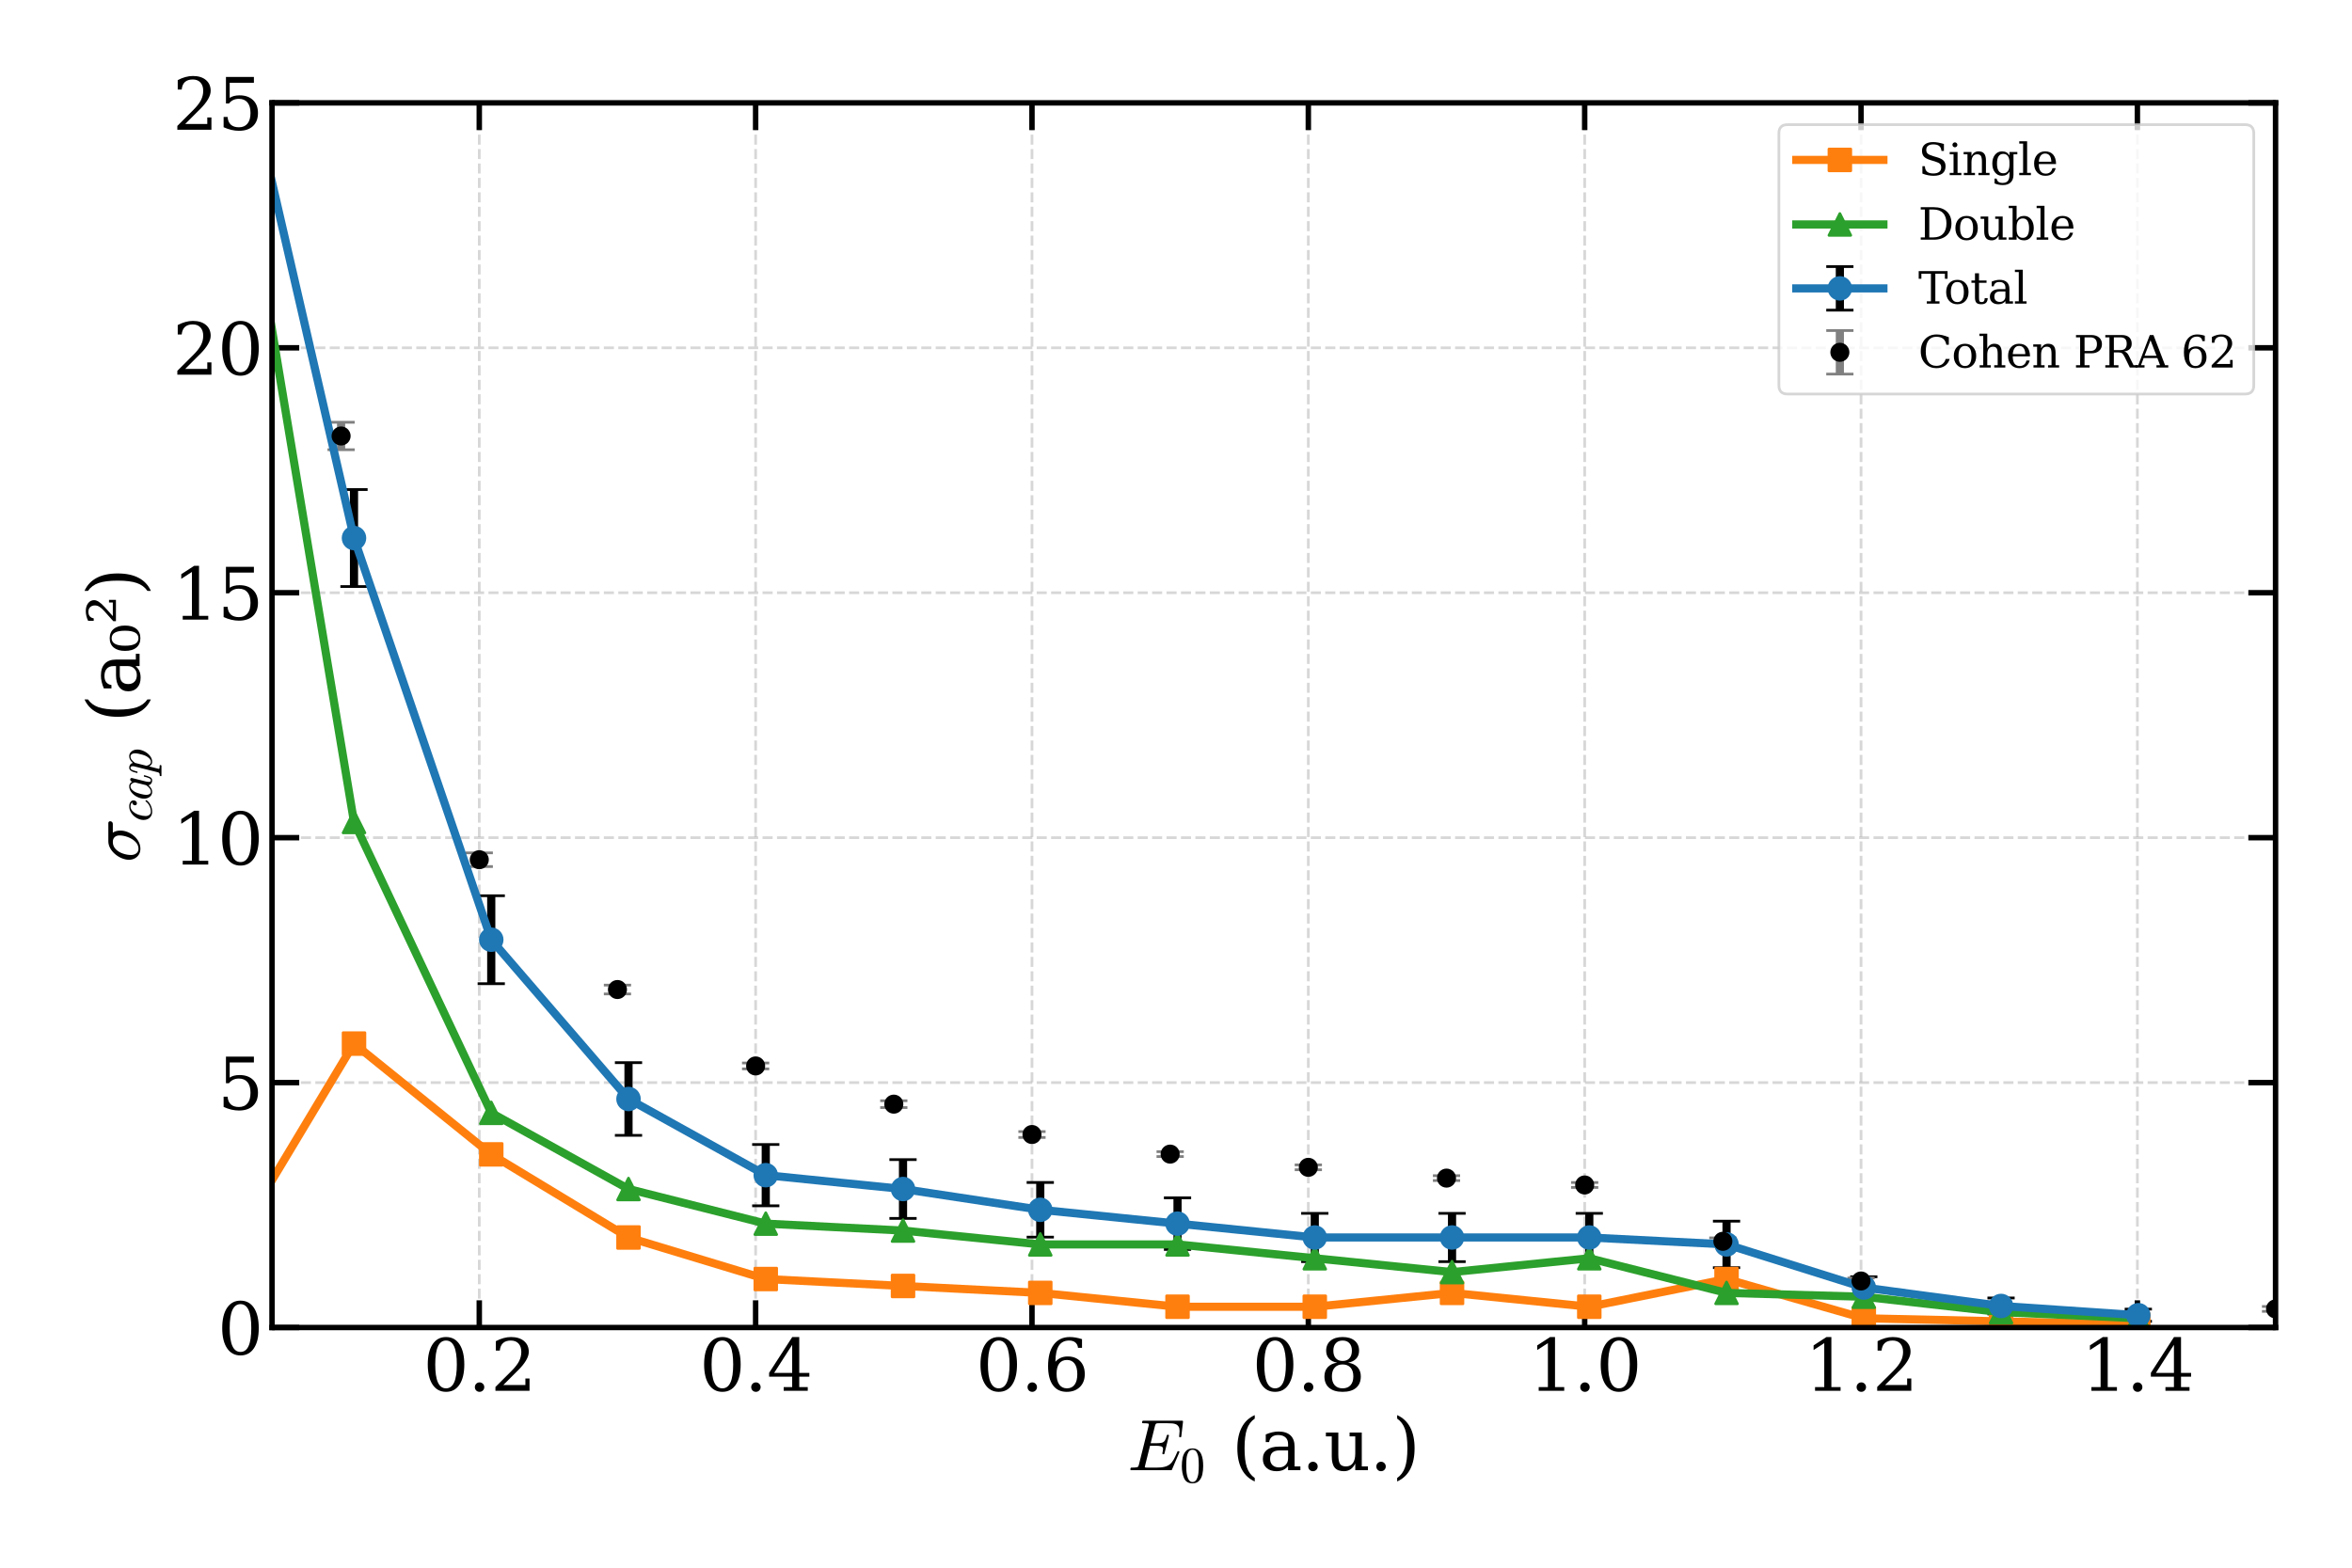 <?xml version="1.0" encoding="utf-8" standalone="no"?>
<!DOCTYPE svg PUBLIC "-//W3C//DTD SVG 1.1//EN"
  "http://www.w3.org/Graphics/SVG/1.1/DTD/svg11.dtd">
<svg xmlns:xlink="http://www.w3.org/1999/xlink" width="864pt" height="576pt" viewBox="0 0 864 576" xmlns="http://www.w3.org/2000/svg" version="1.1">
 <defs>
  <style type="text/css">*{stroke-linejoin: round; stroke-linecap: butt}</style>
 </defs>
 <g id="figure_1">
  <g id="patch_1">
   <path d="M 0 576 
L 864 576 
L 864 0 
L 0 0 
z
" style="fill: #ffffff"/>
  </g>
  <g id="axes_1">
   <g id="patch_2">
    <path d="M 99.924 487.758 
L 835.92 487.758 
L 835.92 37.8 
L 99.924 37.8 
z
" style="fill: #ffffff"/>
   </g>
   <g id="matplotlib.axis_1">
    <g id="xtick_1">
     <g id="line2d_1">
      <path d="M 176.061 487.758 
L 176.061 37.8 
" clip-path="url(#pc4a9a55b75)" style="fill: none; stroke-dasharray: 3.7,1.6; stroke-dashoffset: 0; stroke: #b0b0b0; stroke-opacity: 0.5"/>
     </g>
     <g id="line2d_2">
      <defs>
       <path id="mb153aaad91" d="M 0 0 
L 0 -10 
" style="stroke: #000000; stroke-width: 2"/>
      </defs>
      <g>
       <use xlink:href="#mb153aaad91" x="176.061" y="487.758" style="stroke: #000000; stroke-width: 2"/>
      </g>
     </g>
     <g id="line2d_3">
      <defs>
       <path id="m00b015ec30" d="M 0 0 
L 0 10 
" style="stroke: #000000; stroke-width: 2"/>
      </defs>
      <g>
       <use xlink:href="#m00b015ec30" x="176.061" y="37.8" style="stroke: #000000; stroke-width: 2"/>
      </g>
     </g>
     <g id="text_1">
      <!-- 0.2 -->
      <g transform="translate(155.387 511.014) scale(0.26 -0.26)">
       <defs>
        <path id="DejaVuSerif-30" d="M 2034 219 
Q 2513 219 2750 744 
Q 2988 1269 2988 2328 
Q 2988 3391 2750 3916 
Q 2513 4441 2034 4441 
Q 1556 4441 1318 3916 
Q 1081 3391 1081 2328 
Q 1081 1269 1318 744 
Q 1556 219 2034 219 
z
M 2034 -91 
Q 1275 -91 848 546 
Q 422 1184 422 2328 
Q 422 3475 848 4112 
Q 1275 4750 2034 4750 
Q 2797 4750 3222 4112 
Q 3647 3475 3647 2328 
Q 3647 1184 3222 546 
Q 2797 -91 2034 -91 
z
" transform="scale(0.016)"/>
        <path id="DejaVuSerif-2e" d="M 603 325 
Q 603 500 722 622 
Q 841 744 1019 744 
Q 1191 744 1312 622 
Q 1434 500 1434 325 
Q 1434 153 1312 31 
Q 1191 -91 1019 -91 
Q 841 -91 722 29 
Q 603 150 603 325 
z
" transform="scale(0.016)"/>
        <path id="DejaVuSerif-32" d="M 819 3553 
L 469 3553 
L 469 4384 
Q 803 4563 1142 4656 
Q 1481 4750 1806 4750 
Q 2534 4750 2956 4397 
Q 3378 4044 3378 3438 
Q 3378 2753 2422 1800 
Q 2347 1728 2309 1691 
L 1131 513 
L 3078 513 
L 3078 1088 
L 3444 1088 
L 3444 0 
L 434 0 
L 434 341 
L 1850 1753 
Q 2319 2222 2519 2614 
Q 2719 3006 2719 3438 
Q 2719 3909 2473 4175 
Q 2228 4441 1797 4441 
Q 1350 4441 1106 4219 
Q 863 3997 819 3553 
z
" transform="scale(0.016)"/>
       </defs>
       <use xlink:href="#DejaVuSerif-30"/>
       <use xlink:href="#DejaVuSerif-2e" x="63.623"/>
       <use xlink:href="#DejaVuSerif-32" x="95.41"/>
      </g>
     </g>
    </g>
    <g id="xtick_2">
     <g id="line2d_4">
      <path d="M 277.578 487.758 
L 277.578 37.8 
" clip-path="url(#pc4a9a55b75)" style="fill: none; stroke-dasharray: 3.7,1.6; stroke-dashoffset: 0; stroke: #b0b0b0; stroke-opacity: 0.5"/>
     </g>
     <g id="line2d_5">
      <g>
       <use xlink:href="#mb153aaad91" x="277.578" y="487.758" style="stroke: #000000; stroke-width: 2"/>
      </g>
     </g>
     <g id="line2d_6">
      <g>
       <use xlink:href="#m00b015ec30" x="277.578" y="37.8" style="stroke: #000000; stroke-width: 2"/>
      </g>
     </g>
     <g id="text_2">
      <!-- 0.4 -->
      <g transform="translate(256.904 511.014) scale(0.26 -0.26)">
       <defs>
        <path id="DejaVuSerif-34" d="M 2234 1581 
L 2234 4063 
L 641 1581 
L 2234 1581 
z
M 3609 0 
L 1484 0 
L 1484 331 
L 2234 331 
L 2234 1247 
L 197 1247 
L 197 1588 
L 2241 4750 
L 2859 4750 
L 2859 1581 
L 3750 1581 
L 3750 1247 
L 2859 1247 
L 2859 331 
L 3609 331 
L 3609 0 
z
" transform="scale(0.016)"/>
       </defs>
       <use xlink:href="#DejaVuSerif-30"/>
       <use xlink:href="#DejaVuSerif-2e" x="63.623"/>
       <use xlink:href="#DejaVuSerif-34" x="95.41"/>
      </g>
     </g>
    </g>
    <g id="xtick_3">
     <g id="line2d_7">
      <path d="M 379.095 487.758 
L 379.095 37.8 
" clip-path="url(#pc4a9a55b75)" style="fill: none; stroke-dasharray: 3.7,1.6; stroke-dashoffset: 0; stroke: #b0b0b0; stroke-opacity: 0.5"/>
     </g>
     <g id="line2d_8">
      <g>
       <use xlink:href="#mb153aaad91" x="379.095" y="487.758" style="stroke: #000000; stroke-width: 2"/>
      </g>
     </g>
     <g id="line2d_9">
      <g>
       <use xlink:href="#m00b015ec30" x="379.095" y="37.8" style="stroke: #000000; stroke-width: 2"/>
      </g>
     </g>
     <g id="text_3">
      <!-- 0.6 -->
      <g transform="translate(358.421 511.014) scale(0.26 -0.26)">
       <defs>
        <path id="DejaVuSerif-36" d="M 2094 219 
Q 2534 219 2771 542 
Q 3009 866 3009 1472 
Q 3009 2078 2771 2401 
Q 2534 2725 2094 2725 
Q 1647 2725 1412 2412 
Q 1178 2100 1178 1509 
Q 1178 888 1415 553 
Q 1653 219 2094 219 
z
M 1075 2569 
Q 1288 2803 1556 2918 
Q 1825 3034 2163 3034 
Q 2859 3034 3264 2615 
Q 3669 2197 3669 1472 
Q 3669 763 3233 336 
Q 2797 -91 2069 -91 
Q 1278 -91 853 498 
Q 428 1088 428 2181 
Q 428 3406 931 4078 
Q 1434 4750 2350 4750 
Q 2597 4750 2869 4703 
Q 3141 4656 3425 4563 
L 3425 3794 
L 3072 3794 
Q 3034 4109 2831 4275 
Q 2628 4441 2284 4441 
Q 1678 4441 1381 3981 
Q 1084 3522 1075 2569 
z
" transform="scale(0.016)"/>
       </defs>
       <use xlink:href="#DejaVuSerif-30"/>
       <use xlink:href="#DejaVuSerif-2e" x="63.623"/>
       <use xlink:href="#DejaVuSerif-36" x="95.41"/>
      </g>
     </g>
    </g>
    <g id="xtick_4">
     <g id="line2d_10">
      <path d="M 480.611 487.758 
L 480.611 37.8 
" clip-path="url(#pc4a9a55b75)" style="fill: none; stroke-dasharray: 3.7,1.6; stroke-dashoffset: 0; stroke: #b0b0b0; stroke-opacity: 0.5"/>
     </g>
     <g id="line2d_11">
      <g>
       <use xlink:href="#mb153aaad91" x="480.611" y="487.758" style="stroke: #000000; stroke-width: 2"/>
      </g>
     </g>
     <g id="line2d_12">
      <g>
       <use xlink:href="#m00b015ec30" x="480.611" y="37.8" style="stroke: #000000; stroke-width: 2"/>
      </g>
     </g>
     <g id="text_4">
      <!-- 0.8 -->
      <g transform="translate(459.937 511.014) scale(0.26 -0.26)">
       <defs>
        <path id="DejaVuSerif-38" d="M 2981 1275 
Q 2981 1775 2732 2051 
Q 2484 2328 2034 2328 
Q 1584 2328 1336 2051 
Q 1088 1775 1088 1275 
Q 1088 772 1336 495 
Q 1584 219 2034 219 
Q 2484 219 2732 495 
Q 2981 772 2981 1275 
z
M 2853 3541 
Q 2853 3966 2637 4203 
Q 2422 4441 2034 4441 
Q 1650 4441 1433 4203 
Q 1216 3966 1216 3541 
Q 1216 3113 1433 2875 
Q 1650 2638 2034 2638 
Q 2422 2638 2637 2875 
Q 2853 3113 2853 3541 
z
M 2516 2484 
Q 3047 2413 3344 2092 
Q 3641 1772 3641 1275 
Q 3641 619 3225 264 
Q 2809 -91 2034 -91 
Q 1263 -91 845 264 
Q 428 619 428 1275 
Q 428 1772 725 2092 
Q 1022 2413 1556 2484 
Q 1084 2569 832 2842 
Q 581 3116 581 3541 
Q 581 4103 968 4426 
Q 1356 4750 2034 4750 
Q 2713 4750 3100 4426 
Q 3488 4103 3488 3541 
Q 3488 3116 3236 2842 
Q 2984 2569 2516 2484 
z
" transform="scale(0.016)"/>
       </defs>
       <use xlink:href="#DejaVuSerif-30"/>
       <use xlink:href="#DejaVuSerif-2e" x="63.623"/>
       <use xlink:href="#DejaVuSerif-38" x="95.41"/>
      </g>
     </g>
    </g>
    <g id="xtick_5">
     <g id="line2d_13">
      <path d="M 582.128 487.758 
L 582.128 37.8 
" clip-path="url(#pc4a9a55b75)" style="fill: none; stroke-dasharray: 3.7,1.6; stroke-dashoffset: 0; stroke: #b0b0b0; stroke-opacity: 0.5"/>
     </g>
     <g id="line2d_14">
      <g>
       <use xlink:href="#mb153aaad91" x="582.128" y="487.758" style="stroke: #000000; stroke-width: 2"/>
      </g>
     </g>
     <g id="line2d_15">
      <g>
       <use xlink:href="#m00b015ec30" x="582.128" y="37.8" style="stroke: #000000; stroke-width: 2"/>
      </g>
     </g>
     <g id="text_5">
      <!-- 1.0 -->
      <g transform="translate(561.454 511.014) scale(0.26 -0.26)">
       <defs>
        <path id="DejaVuSerif-31" d="M 909 0 
L 909 331 
L 1722 331 
L 1722 4213 
L 781 3603 
L 781 4013 
L 1919 4750 
L 2350 4750 
L 2350 331 
L 3163 331 
L 3163 0 
L 909 0 
z
" transform="scale(0.016)"/>
       </defs>
       <use xlink:href="#DejaVuSerif-31"/>
       <use xlink:href="#DejaVuSerif-2e" x="63.623"/>
       <use xlink:href="#DejaVuSerif-30" x="95.41"/>
      </g>
     </g>
    </g>
    <g id="xtick_6">
     <g id="line2d_16">
      <path d="M 683.645 487.758 
L 683.645 37.8 
" clip-path="url(#pc4a9a55b75)" style="fill: none; stroke-dasharray: 3.7,1.6; stroke-dashoffset: 0; stroke: #b0b0b0; stroke-opacity: 0.5"/>
     </g>
     <g id="line2d_17">
      <g>
       <use xlink:href="#mb153aaad91" x="683.645" y="487.758" style="stroke: #000000; stroke-width: 2"/>
      </g>
     </g>
     <g id="line2d_18">
      <g>
       <use xlink:href="#m00b015ec30" x="683.645" y="37.8" style="stroke: #000000; stroke-width: 2"/>
      </g>
     </g>
     <g id="text_6">
      <!-- 1.2 -->
      <g transform="translate(662.971 511.014) scale(0.26 -0.26)">
       <use xlink:href="#DejaVuSerif-31"/>
       <use xlink:href="#DejaVuSerif-2e" x="63.623"/>
       <use xlink:href="#DejaVuSerif-32" x="95.41"/>
      </g>
     </g>
    </g>
    <g id="xtick_7">
     <g id="line2d_19">
      <path d="M 785.162 487.758 
L 785.162 37.8 
" clip-path="url(#pc4a9a55b75)" style="fill: none; stroke-dasharray: 3.7,1.6; stroke-dashoffset: 0; stroke: #b0b0b0; stroke-opacity: 0.5"/>
     </g>
     <g id="line2d_20">
      <g>
       <use xlink:href="#mb153aaad91" x="785.162" y="487.758" style="stroke: #000000; stroke-width: 2"/>
      </g>
     </g>
     <g id="line2d_21">
      <g>
       <use xlink:href="#m00b015ec30" x="785.162" y="37.8" style="stroke: #000000; stroke-width: 2"/>
      </g>
     </g>
     <g id="text_7">
      <!-- 1.4 -->
      <g transform="translate(764.488 511.014) scale(0.26 -0.26)">
       <use xlink:href="#DejaVuSerif-31"/>
       <use xlink:href="#DejaVuSerif-2e" x="63.623"/>
       <use xlink:href="#DejaVuSerif-34" x="95.41"/>
      </g>
     </g>
    </g>
    <g id="text_8">
     <!-- $E_{0}$ (a.u.) -->
     <g transform="translate(414.232 540.177) scale(0.26 -0.26)">
      <defs>
       <path id="Cmmi10-45" d="M 300 0 
Q 238 0 238 84 
Q 241 100 250 139 
Q 259 178 276 201 
Q 294 225 319 225 
Q 709 225 863 269 
Q 947 297 984 441 
L 1863 3956 
Q 1875 4019 1875 4044 
Q 1875 4113 1797 4122 
Q 1678 4147 1338 4147 
Q 1275 4147 1275 4231 
Q 1278 4247 1287 4286 
Q 1297 4325 1314 4348 
Q 1331 4372 1356 4372 
L 4825 4372 
Q 4891 4372 4891 4288 
L 4738 2963 
Q 4738 2947 4714 2926 
Q 4691 2906 4672 2906 
L 4616 2906 
Q 4550 2906 4550 2988 
Q 4588 3300 4588 3450 
Q 4588 3706 4500 3848 
Q 4413 3991 4267 4053 
Q 4122 4116 3945 4131 
Q 3769 4147 3481 4147 
L 2753 4147 
Q 2578 4147 2522 4117 
Q 2466 4088 2419 3928 
L 2034 2381 
L 2534 2381 
Q 2859 2381 3025 2426 
Q 3191 2472 3287 2615 
Q 3384 2759 3463 3072 
Q 3469 3094 3486 3111 
Q 3503 3128 3525 3128 
L 3584 3128 
Q 3647 3128 3647 3047 
L 3250 1466 
Q 3238 1409 3188 1409 
L 3128 1409 
Q 3066 1409 3066 1491 
Q 3128 1747 3128 1869 
Q 3128 2056 2959 2106 
Q 2791 2156 2509 2156 
L 1978 2156 
L 1544 416 
Q 1516 338 1516 275 
Q 1516 225 1734 225 
L 2509 225 
Q 2972 225 3259 297 
Q 3547 369 3736 526 
Q 3925 684 4062 928 
Q 4200 1172 4397 1638 
Q 4409 1678 4453 1678 
L 4513 1678 
Q 4538 1678 4556 1656 
Q 4575 1634 4575 1606 
Q 4575 1594 4569 1581 
L 3909 38 
Q 3897 0 3859 0 
L 300 0 
z
" transform="scale(0.016)"/>
       <path id="Cmr10-30" d="M 1600 -141 
Q 816 -141 533 504 
Q 250 1150 250 2041 
Q 250 2597 351 3087 
Q 453 3578 754 3920 
Q 1056 4263 1600 4263 
Q 2022 4263 2290 4056 
Q 2559 3850 2700 3523 
Q 2841 3197 2892 2823 
Q 2944 2450 2944 2041 
Q 2944 1491 2842 1011 
Q 2741 531 2444 195 
Q 2147 -141 1600 -141 
z
M 1600 25 
Q 1956 25 2131 390 
Q 2306 756 2347 1200 
Q 2388 1644 2388 2144 
Q 2388 2625 2347 3031 
Q 2306 3438 2132 3767 
Q 1959 4097 1600 4097 
Q 1238 4097 1063 3765 
Q 888 3434 847 3029 
Q 806 2625 806 2144 
Q 806 1788 823 1472 
Q 841 1156 916 820 
Q 991 484 1158 254 
Q 1325 25 1600 25 
z
" transform="scale(0.016)"/>
       <path id="DejaVuSerif-20" transform="scale(0.016)"/>
       <path id="DejaVuSerif-28" d="M 2041 -997 
Q 1281 -656 893 83 
Q 506 822 506 1931 
Q 506 3044 893 3783 
Q 1281 4522 2041 4863 
L 2041 4556 
Q 1559 4225 1350 3623 
Q 1141 3022 1141 1931 
Q 1141 844 1350 242 
Q 1559 -359 2041 -691 
L 2041 -997 
z
" transform="scale(0.016)"/>
       <path id="DejaVuSerif-61" d="M 2547 1044 
L 2547 1747 
L 1806 1747 
Q 1378 1747 1168 1562 
Q 959 1378 959 997 
Q 959 650 1171 447 
Q 1384 244 1747 244 
Q 2106 244 2326 466 
Q 2547 688 2547 1044 
z
M 3122 2075 
L 3122 331 
L 3634 331 
L 3634 0 
L 2547 0 
L 2547 359 
Q 2356 128 2106 18 
Q 1856 -91 1522 -91 
Q 969 -91 644 203 
Q 319 497 319 997 
Q 319 1513 691 1797 
Q 1063 2081 1741 2081 
L 2547 2081 
L 2547 2309 
Q 2547 2688 2317 2895 
Q 2088 3103 1672 3103 
Q 1328 3103 1125 2947 
Q 922 2791 872 2484 
L 575 2484 
L 575 3156 
Q 875 3284 1158 3348 
Q 1441 3413 1709 3413 
Q 2400 3413 2761 3070 
Q 3122 2728 3122 2075 
z
" transform="scale(0.016)"/>
       <path id="DejaVuSerif-75" d="M 2266 3322 
L 3341 3322 
L 3341 331 
L 3884 331 
L 3884 0 
L 2766 0 
L 2766 588 
Q 2606 256 2353 82 
Q 2100 -91 1766 -91 
Q 1213 -91 952 223 
Q 691 538 691 1209 
L 691 2988 
L 172 2988 
L 172 3322 
L 1269 3322 
L 1269 1388 
Q 1269 781 1417 556 
Q 1566 331 1947 331 
Q 2347 331 2556 625 
Q 2766 919 2766 1478 
L 2766 2988 
L 2266 2988 
L 2266 3322 
z
" transform="scale(0.016)"/>
       <path id="DejaVuSerif-29" d="M 453 -997 
L 453 -691 
Q 934 -359 1145 242 
Q 1356 844 1356 1931 
Q 1356 3022 1145 3623 
Q 934 4225 453 4556 
L 453 4863 
Q 1216 4522 1603 3783 
Q 1991 3044 1991 1931 
Q 1991 822 1603 83 
Q 1216 -656 453 -997 
z
" transform="scale(0.016)"/>
      </defs>
      <use xlink:href="#Cmmi10-45" transform="translate(0 0.016)"/>
      <use xlink:href="#Cmr10-30" transform="translate(73.779 -16.991) scale(0.7)"/>
      <use xlink:href="#DejaVuSerif-20" transform="translate(115.157 0.016)"/>
      <use xlink:href="#DejaVuSerif-28" transform="translate(146.944 0.016)"/>
      <use xlink:href="#DejaVuSerif-61" transform="translate(185.957 0.016)"/>
      <use xlink:href="#DejaVuSerif-2e" transform="translate(245.577 0.016)"/>
      <use xlink:href="#DejaVuSerif-75" transform="translate(277.364 0.016)"/>
      <use xlink:href="#DejaVuSerif-2e" transform="translate(341.768 0.016)"/>
      <use xlink:href="#DejaVuSerif-29" transform="translate(373.555 0.016)"/>
     </g>
    </g>
   </g>
   <g id="matplotlib.axis_2">
    <g id="ytick_1">
     <g id="line2d_22">
      <path d="M 99.924 487.758 
L 835.92 487.758 
" clip-path="url(#pc4a9a55b75)" style="fill: none; stroke-dasharray: 3.7,1.6; stroke-dashoffset: 0; stroke: #b0b0b0; stroke-opacity: 0.5"/>
     </g>
     <g id="line2d_23">
      <defs>
       <path id="m04dfbf7504" d="M 0 0 
L 10 0 
" style="stroke: #000000; stroke-width: 2"/>
      </defs>
      <g>
       <use xlink:href="#m04dfbf7504" x="99.924" y="487.758" style="stroke: #000000; stroke-width: 2"/>
      </g>
     </g>
     <g id="line2d_24">
      <defs>
       <path id="m434fcf3983" d="M 0 0 
L -10 0 
" style="stroke: #000000; stroke-width: 2"/>
      </defs>
      <g>
       <use xlink:href="#m434fcf3983" x="835.92" y="487.758" style="stroke: #000000; stroke-width: 2"/>
      </g>
     </g>
     <g id="text_9">
      <!-- 0 -->
      <g transform="translate(79.881 497.636) scale(0.26 -0.26)">
       <use xlink:href="#DejaVuSerif-30"/>
      </g>
     </g>
    </g>
    <g id="ytick_2">
     <g id="line2d_25">
      <path d="M 99.924 397.767 
L 835.92 397.767 
" clip-path="url(#pc4a9a55b75)" style="fill: none; stroke-dasharray: 3.7,1.6; stroke-dashoffset: 0; stroke: #b0b0b0; stroke-opacity: 0.5"/>
     </g>
     <g id="line2d_26">
      <g>
       <use xlink:href="#m04dfbf7504" x="99.924" y="397.767" style="stroke: #000000; stroke-width: 2"/>
      </g>
     </g>
     <g id="line2d_27">
      <g>
       <use xlink:href="#m434fcf3983" x="835.92" y="397.767" style="stroke: #000000; stroke-width: 2"/>
      </g>
     </g>
     <g id="text_10">
      <!-- 5 -->
      <g transform="translate(79.881 407.645) scale(0.26 -0.26)">
       <defs>
        <path id="DejaVuSerif-35" d="M 3219 4666 
L 3219 4153 
L 1081 4153 
L 1081 2816 
Q 1244 2928 1461 2984 
Q 1678 3041 1947 3041 
Q 2703 3041 3140 2622 
Q 3578 2203 3578 1478 
Q 3578 738 3136 323 
Q 2694 -91 1894 -91 
Q 1572 -91 1234 -12 
Q 897 66 544 225 
L 544 1131 
L 897 1131 
Q 925 688 1179 453 
Q 1434 219 1894 219 
Q 2388 219 2653 544 
Q 2919 869 2919 1478 
Q 2919 2084 2655 2407 
Q 2391 2731 1894 2731 
Q 1613 2731 1398 2631 
Q 1184 2531 1019 2322 
L 750 2322 
L 750 4666 
L 3219 4666 
z
" transform="scale(0.016)"/>
       </defs>
       <use xlink:href="#DejaVuSerif-35"/>
      </g>
     </g>
    </g>
    <g id="ytick_3">
     <g id="line2d_28">
      <path d="M 99.924 307.775 
L 835.92 307.775 
" clip-path="url(#pc4a9a55b75)" style="fill: none; stroke-dasharray: 3.7,1.6; stroke-dashoffset: 0; stroke: #b0b0b0; stroke-opacity: 0.5"/>
     </g>
     <g id="line2d_29">
      <g>
       <use xlink:href="#m04dfbf7504" x="99.924" y="307.775" style="stroke: #000000; stroke-width: 2"/>
      </g>
     </g>
     <g id="line2d_30">
      <g>
       <use xlink:href="#m434fcf3983" x="835.92" y="307.775" style="stroke: #000000; stroke-width: 2"/>
      </g>
     </g>
     <g id="text_11">
      <!-- 10 -->
      <g transform="translate(63.339 317.653) scale(0.26 -0.26)">
       <use xlink:href="#DejaVuSerif-31"/>
       <use xlink:href="#DejaVuSerif-30" x="63.623"/>
      </g>
     </g>
    </g>
    <g id="ytick_4">
     <g id="line2d_31">
      <path d="M 99.924 217.783 
L 835.92 217.783 
" clip-path="url(#pc4a9a55b75)" style="fill: none; stroke-dasharray: 3.7,1.6; stroke-dashoffset: 0; stroke: #b0b0b0; stroke-opacity: 0.5"/>
     </g>
     <g id="line2d_32">
      <g>
       <use xlink:href="#m04dfbf7504" x="99.924" y="217.783" style="stroke: #000000; stroke-width: 2"/>
      </g>
     </g>
     <g id="line2d_33">
      <g>
       <use xlink:href="#m434fcf3983" x="835.92" y="217.783" style="stroke: #000000; stroke-width: 2"/>
      </g>
     </g>
     <g id="text_12">
      <!-- 15 -->
      <g transform="translate(63.339 227.661) scale(0.26 -0.26)">
       <use xlink:href="#DejaVuSerif-31"/>
       <use xlink:href="#DejaVuSerif-35" x="63.623"/>
      </g>
     </g>
    </g>
    <g id="ytick_5">
     <g id="line2d_34">
      <path d="M 99.924 127.792 
L 835.92 127.792 
" clip-path="url(#pc4a9a55b75)" style="fill: none; stroke-dasharray: 3.7,1.6; stroke-dashoffset: 0; stroke: #b0b0b0; stroke-opacity: 0.5"/>
     </g>
     <g id="line2d_35">
      <g>
       <use xlink:href="#m04dfbf7504" x="99.924" y="127.792" style="stroke: #000000; stroke-width: 2"/>
      </g>
     </g>
     <g id="line2d_36">
      <g>
       <use xlink:href="#m434fcf3983" x="835.92" y="127.792" style="stroke: #000000; stroke-width: 2"/>
      </g>
     </g>
     <g id="text_13">
      <!-- 20 -->
      <g transform="translate(63.339 137.67) scale(0.26 -0.26)">
       <use xlink:href="#DejaVuSerif-32"/>
       <use xlink:href="#DejaVuSerif-30" x="63.623"/>
      </g>
     </g>
    </g>
    <g id="ytick_6">
     <g id="line2d_37">
      <path d="M 99.924 37.8 
L 835.92 37.8 
" clip-path="url(#pc4a9a55b75)" style="fill: none; stroke-dasharray: 3.7,1.6; stroke-dashoffset: 0; stroke: #b0b0b0; stroke-opacity: 0.5"/>
     </g>
     <g id="line2d_38">
      <g>
       <use xlink:href="#m04dfbf7504" x="99.924" y="37.8" style="stroke: #000000; stroke-width: 2"/>
      </g>
     </g>
     <g id="line2d_39">
      <g>
       <use xlink:href="#m434fcf3983" x="835.92" y="37.8" style="stroke: #000000; stroke-width: 2"/>
      </g>
     </g>
     <g id="text_14">
      <!-- 25 -->
      <g transform="translate(63.339 47.678) scale(0.26 -0.26)">
       <use xlink:href="#DejaVuSerif-32"/>
       <use xlink:href="#DejaVuSerif-35" x="63.623"/>
      </g>
     </g>
    </g>
    <g id="text_15">
     <!-- $\sigma_{cap}$ (a₀²) -->
     <g transform="translate(51.279 316.859) rotate(-90) scale(0.26 -0.26)">
      <defs>
       <path id="Cmmi10-be" d="M 1197 -72 
Q 913 -72 692 64 
Q 472 200 351 431 
Q 231 663 231 941 
Q 231 1238 365 1566 
Q 500 1894 733 2166 
Q 966 2438 1259 2598 
Q 1553 2759 1863 2759 
L 3475 2759 
Q 3541 2759 3587 2715 
Q 3634 2672 3634 2597 
Q 3634 2503 3567 2433 
Q 3500 2363 3406 2363 
L 2625 2363 
Q 2809 2088 2809 1697 
Q 2809 1375 2684 1062 
Q 2559 750 2337 492 
Q 2116 234 1820 81 
Q 1525 -72 1197 -72 
z
M 1203 97 
Q 1553 97 1823 370 
Q 2094 644 2237 1039 
Q 2381 1434 2381 1772 
Q 2381 2047 2229 2205 
Q 2078 2363 1806 2363 
Q 1434 2363 1173 2113 
Q 913 1863 783 1484 
Q 653 1106 653 756 
Q 653 481 798 289 
Q 944 97 1203 97 
z
" transform="scale(0.016)"/>
       <path id="Cmmi10-63" d="M 750 763 
Q 750 484 892 290 
Q 1034 97 1300 97 
Q 1681 97 2032 272 
Q 2384 447 2606 756 
Q 2625 775 2656 775 
Q 2688 775 2720 739 
Q 2753 703 2753 672 
Q 2753 647 2741 634 
Q 2506 306 2109 117 
Q 1713 -72 1288 -72 
Q 981 -72 747 73 
Q 513 219 384 462 
Q 256 706 256 1013 
Q 256 1444 497 1869 
Q 738 2294 1138 2561 
Q 1538 2828 1978 2828 
Q 2266 2828 2495 2689 
Q 2725 2550 2725 2278 
Q 2725 2103 2623 1979 
Q 2522 1856 2350 1856 
Q 2247 1856 2176 1920 
Q 2106 1984 2106 2088 
Q 2106 2238 2215 2344 
Q 2325 2450 2472 2450 
L 2484 2450 
Q 2409 2559 2267 2611 
Q 2125 2663 1972 2663 
Q 1597 2663 1315 2342 
Q 1034 2022 892 1576 
Q 750 1131 750 763 
z
" transform="scale(0.016)"/>
       <path id="Cmmi10-61" d="M 1113 -72 
Q 709 -72 476 233 
Q 244 538 244 953 
Q 244 1363 456 1803 
Q 669 2244 1030 2536 
Q 1391 2828 1806 2828 
Q 1997 2828 2147 2725 
Q 2297 2622 2381 2444 
Q 2453 2700 2663 2700 
Q 2744 2700 2798 2651 
Q 2853 2603 2853 2522 
Q 2853 2503 2851 2493 
Q 2850 2484 2847 2472 
L 2400 684 
Q 2356 494 2356 372 
Q 2356 97 2541 97 
Q 2741 97 2845 351 
Q 2950 606 3022 941 
Q 3034 978 3072 978 
L 3150 978 
Q 3175 978 3190 956 
Q 3206 934 3206 916 
Q 3094 469 2961 198 
Q 2828 -72 2528 -72 
Q 2313 -72 2147 54 
Q 1981 181 1941 391 
Q 1528 -72 1113 -72 
z
M 1119 97 
Q 1350 97 1567 270 
Q 1784 444 1941 678 
Q 1947 684 1947 697 
L 2291 2088 
L 2297 2106 
Q 2259 2334 2132 2498 
Q 2006 2663 1791 2663 
Q 1575 2663 1389 2486 
Q 1203 2309 1075 2069 
Q 950 1813 836 1366 
Q 722 919 722 672 
Q 722 450 817 273 
Q 913 97 1119 97 
z
" transform="scale(0.016)"/>
       <path id="Cmmi10-70" d="M -159 -1241 
Q -219 -1241 -219 -1159 
Q -197 -1019 -134 -1019 
Q 66 -1019 145 -983 
Q 225 -947 269 -800 
L 991 2081 
Q 1038 2200 1038 2388 
Q 1038 2663 850 2663 
Q 650 2663 553 2423 
Q 456 2184 366 1819 
Q 366 1778 313 1778 
L 238 1778 
Q 222 1778 203 1801 
Q 184 1825 184 1844 
Q 253 2122 317 2315 
Q 381 2509 517 2668 
Q 653 2828 856 2828 
Q 1075 2828 1240 2704 
Q 1406 2581 1453 2369 
Q 1628 2572 1840 2700 
Q 2053 2828 2278 2828 
Q 2547 2828 2745 2684 
Q 2944 2541 3044 2308 
Q 3144 2075 3144 1806 
Q 3144 1394 2933 953 
Q 2722 513 2361 220 
Q 2000 -72 1588 -72 
Q 1400 -72 1248 34 
Q 1097 141 1013 313 
L 722 -825 
Q 706 -919 703 -934 
Q 703 -1019 1125 -1019 
Q 1191 -1019 1191 -1100 
Q 1169 -1184 1155 -1212 
Q 1141 -1241 1081 -1241 
L -159 -1241 
z
M 1594 97 
Q 1816 97 2006 280 
Q 2197 463 2316 691 
Q 2403 863 2479 1111 
Q 2556 1359 2612 1640 
Q 2669 1922 2669 2088 
Q 2669 2234 2630 2362 
Q 2591 2491 2502 2577 
Q 2413 2663 2266 2663 
Q 2031 2663 1823 2495 
Q 1616 2328 1447 2081 
L 1447 2059 
L 1094 647 
Q 1138 419 1263 258 
Q 1388 97 1594 97 
z
" transform="scale(0.016)"/>
       <path id="DejaVuSerif-2080" d="M 784 394 
Q 950 101 1281 101 
Q 1613 101 1778 394 
Q 1944 688 1944 1285 
Q 1944 1879 1778 2172 
Q 1613 2466 1281 2466 
Q 950 2466 784 2172 
Q 619 1879 619 1285 
Q 619 688 784 394 
z
M 2106 285 
Q 1809 -71 1281 -71 
Q 753 -71 456 285 
Q 163 641 163 1285 
Q 163 1926 456 2282 
Q 753 2638 1281 2638 
Q 1809 2638 2106 2282 
Q 2400 1926 2400 1285 
Q 2400 641 2106 285 
z
" transform="scale(0.016)"/>
       <path id="DejaVuSerif-b2" d="M 531 4050 
L 313 4050 
L 313 4544 
Q 519 4644 737 4697 
Q 956 4750 1172 4750 
Q 1603 4750 1870 4544 
Q 2138 4338 2138 4013 
Q 2138 3631 1531 3088 
L 1472 3034 
L 728 2363 
L 1931 2363 
L 1931 2700 
L 2163 2700 
L 2163 2088 
L 281 2088 
L 281 2322 
L 1172 3116 
Q 1441 3356 1556 3547 
Q 1672 3738 1672 3944 
Q 1672 4209 1520 4364 
Q 1369 4519 1106 4519 
Q 863 4519 716 4400 
Q 569 4281 531 4050 
z
" transform="scale(0.016)"/>
      </defs>
      <use xlink:href="#Cmmi10-be" transform="translate(0 0.016)"/>
      <use xlink:href="#Cmmi10-63" transform="translate(57.08 -16.991) scale(0.7)"/>
      <use xlink:href="#Cmmi10-61" transform="translate(87.329 -16.991) scale(0.7)"/>
      <use xlink:href="#Cmmi10-70" transform="translate(124.277 -16.991) scale(0.7)"/>
      <use xlink:href="#DejaVuSerif-20" transform="translate(165.86 0.016)"/>
      <use xlink:href="#DejaVuSerif-28" transform="translate(197.647 0.016)"/>
      <use xlink:href="#DejaVuSerif-61" transform="translate(236.661 0.016)"/>
      <use xlink:href="#DejaVuSerif-2080" transform="translate(296.28 0.016)"/>
      <use xlink:href="#DejaVuSerif-b2" transform="translate(336.368 0.016)"/>
      <use xlink:href="#DejaVuSerif-29" transform="translate(376.455 0.016)"/>
     </g>
    </g>
   </g>
   <g id="LineCollection_1">
    <path clip-path="url(#pc4a9a55b75)" style="fill: none; stroke: #000000; stroke-width: 3"/>
    <path d="M 130.04 215.505 
L 130.04 179.876 
" clip-path="url(#pc4a9a55b75)" style="fill: none; stroke: #000000; stroke-width: 3"/>
    <path d="M 180.46 361.426 
L 180.46 329.112 
" clip-path="url(#pc4a9a55b75)" style="fill: none; stroke: #000000; stroke-width: 3"/>
    <path d="M 230.88 417.148 
L 230.88 390.435 
" clip-path="url(#pc4a9a55b75)" style="fill: none; stroke: #000000; stroke-width: 3"/>
    <path d="M 281.3 443.039 
L 281.3 420.521 
" clip-path="url(#pc4a9a55b75)" style="fill: none; stroke: #000000; stroke-width: 3"/>
    <path d="M 331.72 447.664 
L 331.72 426.074 
" clip-path="url(#pc4a9a55b75)" style="fill: none; stroke: #000000; stroke-width: 3"/>
    <path d="M 382.14 454.538 
L 382.14 434.467 
" clip-path="url(#pc4a9a55b75)" style="fill: none; stroke: #000000; stroke-width: 3"/>
    <path d="M 432.56 459.069 
L 432.56 440.114 
" clip-path="url(#pc4a9a55b75)" style="fill: none; stroke: #000000; stroke-width: 3"/>
    <path d="M 482.98 463.551 
L 482.98 445.809 
" clip-path="url(#pc4a9a55b75)" style="fill: none; stroke: #000000; stroke-width: 3"/>
    <path d="M 533.4 463.551 
L 533.4 445.809 
" clip-path="url(#pc4a9a55b75)" style="fill: none; stroke: #000000; stroke-width: 3"/>
    <path d="M 583.82 463.551 
L 583.82 445.809 
" clip-path="url(#pc4a9a55b75)" style="fill: none; stroke: #000000; stroke-width: 3"/>
    <path d="M 634.24 465.771 
L 634.24 448.679 
" clip-path="url(#pc4a9a55b75)" style="fill: none; stroke: #000000; stroke-width: 3"/>
    <path d="M 684.66 477 
L 684.66 469.114 
" clip-path="url(#pc4a9a55b75)" style="fill: none; stroke: #000000; stroke-width: 3"/>
    <path d="M 735.08 482.781 
L 735.08 476.903 
" clip-path="url(#pc4a9a55b75)" style="fill: none; stroke: #000000; stroke-width: 3"/>
    <path d="M 785.5 485.474 
L 785.5 480.996 
" clip-path="url(#pc4a9a55b75)" style="fill: none; stroke: #000000; stroke-width: 3"/>
   </g>
   <g id="line2d_40">
    <defs>
     <path id="mb53bb4a885" d="M 5 0 
L -5 -0 
" style="stroke: #000000"/>
    </defs>
    <g clip-path="url(#pc4a9a55b75)">
     <use xlink:href="#mb53bb4a885" x="83.91" y="-1" style="stroke: #000000"/>
     <use xlink:href="#mb53bb4a885" x="130.04" y="215.505" style="stroke: #000000"/>
     <use xlink:href="#mb53bb4a885" x="180.46" y="361.426" style="stroke: #000000"/>
     <use xlink:href="#mb53bb4a885" x="230.88" y="417.148" style="stroke: #000000"/>
     <use xlink:href="#mb53bb4a885" x="281.3" y="443.039" style="stroke: #000000"/>
     <use xlink:href="#mb53bb4a885" x="331.72" y="447.664" style="stroke: #000000"/>
     <use xlink:href="#mb53bb4a885" x="382.14" y="454.538" style="stroke: #000000"/>
     <use xlink:href="#mb53bb4a885" x="432.56" y="459.069" style="stroke: #000000"/>
     <use xlink:href="#mb53bb4a885" x="482.98" y="463.551" style="stroke: #000000"/>
     <use xlink:href="#mb53bb4a885" x="533.4" y="463.551" style="stroke: #000000"/>
     <use xlink:href="#mb53bb4a885" x="583.82" y="463.551" style="stroke: #000000"/>
     <use xlink:href="#mb53bb4a885" x="634.24" y="465.771" style="stroke: #000000"/>
     <use xlink:href="#mb53bb4a885" x="684.66" y="477" style="stroke: #000000"/>
     <use xlink:href="#mb53bb4a885" x="735.08" y="482.781" style="stroke: #000000"/>
     <use xlink:href="#mb53bb4a885" x="785.5" y="485.474" style="stroke: #000000"/>
    </g>
   </g>
   <g id="line2d_41">
    <g clip-path="url(#pc4a9a55b75)">
     <use xlink:href="#mb53bb4a885" x="84.67" y="-1" style="stroke: #000000"/>
     <use xlink:href="#mb53bb4a885" x="130.04" y="179.876" style="stroke: #000000"/>
     <use xlink:href="#mb53bb4a885" x="180.46" y="329.112" style="stroke: #000000"/>
     <use xlink:href="#mb53bb4a885" x="230.88" y="390.435" style="stroke: #000000"/>
     <use xlink:href="#mb53bb4a885" x="281.3" y="420.521" style="stroke: #000000"/>
     <use xlink:href="#mb53bb4a885" x="331.72" y="426.074" style="stroke: #000000"/>
     <use xlink:href="#mb53bb4a885" x="382.14" y="434.467" style="stroke: #000000"/>
     <use xlink:href="#mb53bb4a885" x="432.56" y="440.114" style="stroke: #000000"/>
     <use xlink:href="#mb53bb4a885" x="482.98" y="445.809" style="stroke: #000000"/>
     <use xlink:href="#mb53bb4a885" x="533.4" y="445.809" style="stroke: #000000"/>
     <use xlink:href="#mb53bb4a885" x="583.82" y="445.809" style="stroke: #000000"/>
     <use xlink:href="#mb53bb4a885" x="634.24" y="448.679" style="stroke: #000000"/>
     <use xlink:href="#mb53bb4a885" x="684.66" y="469.114" style="stroke: #000000"/>
     <use xlink:href="#mb53bb4a885" x="735.08" y="476.903" style="stroke: #000000"/>
     <use xlink:href="#mb53bb4a885" x="785.5" y="480.996" style="stroke: #000000"/>
    </g>
   </g>
   <g id="line2d_42">
    <path d="M 79.62 467.403 
L 130.04 383.436 
L 180.46 424.147 
L 230.88 454.68 
L 281.3 469.947 
L 331.72 472.492 
L 382.14 475.036 
L 432.56 480.125 
L 482.98 480.125 
L 533.4 475.036 
L 583.82 480.125 
L 634.24 469.947 
L 684.66 484.366 
L 735.08 485.497 
L 785.5 486.628 
" clip-path="url(#pc4a9a55b75)" style="fill: none; stroke: #ff7f0e; stroke-width: 3; stroke-linecap: square"/>
    <defs>
     <path id="ma76585edc0" d="M -4 4 
L 4 4 
L 4 -4 
L -4 -4 
z
" style="stroke: #ff7f0e; stroke-linejoin: miter"/>
    </defs>
    <g clip-path="url(#pc4a9a55b75)">
     <use xlink:href="#ma76585edc0" x="79.62" y="467.403" style="fill: #ff7f0e; stroke: #ff7f0e; stroke-linejoin: miter"/>
     <use xlink:href="#ma76585edc0" x="130.04" y="383.436" style="fill: #ff7f0e; stroke: #ff7f0e; stroke-linejoin: miter"/>
     <use xlink:href="#ma76585edc0" x="180.46" y="424.147" style="fill: #ff7f0e; stroke: #ff7f0e; stroke-linejoin: miter"/>
     <use xlink:href="#ma76585edc0" x="230.88" y="454.68" style="fill: #ff7f0e; stroke: #ff7f0e; stroke-linejoin: miter"/>
     <use xlink:href="#ma76585edc0" x="281.3" y="469.947" style="fill: #ff7f0e; stroke: #ff7f0e; stroke-linejoin: miter"/>
     <use xlink:href="#ma76585edc0" x="331.72" y="472.492" style="fill: #ff7f0e; stroke: #ff7f0e; stroke-linejoin: miter"/>
     <use xlink:href="#ma76585edc0" x="382.14" y="475.036" style="fill: #ff7f0e; stroke: #ff7f0e; stroke-linejoin: miter"/>
     <use xlink:href="#ma76585edc0" x="432.56" y="480.125" style="fill: #ff7f0e; stroke: #ff7f0e; stroke-linejoin: miter"/>
     <use xlink:href="#ma76585edc0" x="482.98" y="480.125" style="fill: #ff7f0e; stroke: #ff7f0e; stroke-linejoin: miter"/>
     <use xlink:href="#ma76585edc0" x="533.4" y="475.036" style="fill: #ff7f0e; stroke: #ff7f0e; stroke-linejoin: miter"/>
     <use xlink:href="#ma76585edc0" x="583.82" y="480.125" style="fill: #ff7f0e; stroke: #ff7f0e; stroke-linejoin: miter"/>
     <use xlink:href="#ma76585edc0" x="634.24" y="469.947" style="fill: #ff7f0e; stroke: #ff7f0e; stroke-linejoin: miter"/>
     <use xlink:href="#ma76585edc0" x="684.66" y="484.366" style="fill: #ff7f0e; stroke: #ff7f0e; stroke-linejoin: miter"/>
     <use xlink:href="#ma76585edc0" x="735.08" y="485.497" style="fill: #ff7f0e; stroke: #ff7f0e; stroke-linejoin: miter"/>
     <use xlink:href="#ma76585edc0" x="785.5" y="486.628" style="fill: #ff7f0e; stroke: #ff7f0e; stroke-linejoin: miter"/>
    </g>
   </g>
   <g id="line2d_43">
    <path d="M 79.62 -0.777 
L 130.04 302.013 
L 180.46 408.88 
L 230.88 436.869 
L 281.3 449.592 
L 331.72 452.136 
L 382.14 457.225 
L 432.56 457.225 
L 482.98 462.314 
L 533.4 467.403 
L 583.82 462.314 
L 634.24 475.036 
L 684.66 476.45 
L 735.08 482.104 
L 785.5 484.366 
" clip-path="url(#pc4a9a55b75)" style="fill: none; stroke: #2ca02c; stroke-width: 3; stroke-linecap: square"/>
    <defs>
     <path id="m9ba431b658" d="M 0 -4 
L -4 4 
L 4 4 
z
" style="stroke: #2ca02c; stroke-linejoin: miter"/>
    </defs>
    <g clip-path="url(#pc4a9a55b75)">
     <use xlink:href="#m9ba431b658" x="79.62" y="-0.777" style="fill: #2ca02c; stroke: #2ca02c; stroke-linejoin: miter"/>
     <use xlink:href="#m9ba431b658" x="130.04" y="302.013" style="fill: #2ca02c; stroke: #2ca02c; stroke-linejoin: miter"/>
     <use xlink:href="#m9ba431b658" x="180.46" y="408.88" style="fill: #2ca02c; stroke: #2ca02c; stroke-linejoin: miter"/>
     <use xlink:href="#m9ba431b658" x="230.88" y="436.869" style="fill: #2ca02c; stroke: #2ca02c; stroke-linejoin: miter"/>
     <use xlink:href="#m9ba431b658" x="281.3" y="449.592" style="fill: #2ca02c; stroke: #2ca02c; stroke-linejoin: miter"/>
     <use xlink:href="#m9ba431b658" x="331.72" y="452.136" style="fill: #2ca02c; stroke: #2ca02c; stroke-linejoin: miter"/>
     <use xlink:href="#m9ba431b658" x="382.14" y="457.225" style="fill: #2ca02c; stroke: #2ca02c; stroke-linejoin: miter"/>
     <use xlink:href="#m9ba431b658" x="432.56" y="457.225" style="fill: #2ca02c; stroke: #2ca02c; stroke-linejoin: miter"/>
     <use xlink:href="#m9ba431b658" x="482.98" y="462.314" style="fill: #2ca02c; stroke: #2ca02c; stroke-linejoin: miter"/>
     <use xlink:href="#m9ba431b658" x="533.4" y="467.403" style="fill: #2ca02c; stroke: #2ca02c; stroke-linejoin: miter"/>
     <use xlink:href="#m9ba431b658" x="583.82" y="462.314" style="fill: #2ca02c; stroke: #2ca02c; stroke-linejoin: miter"/>
     <use xlink:href="#m9ba431b658" x="634.24" y="475.036" style="fill: #2ca02c; stroke: #2ca02c; stroke-linejoin: miter"/>
     <use xlink:href="#m9ba431b658" x="684.66" y="476.45" style="fill: #2ca02c; stroke: #2ca02c; stroke-linejoin: miter"/>
     <use xlink:href="#m9ba431b658" x="735.08" y="482.104" style="fill: #2ca02c; stroke: #2ca02c; stroke-linejoin: miter"/>
     <use xlink:href="#m9ba431b658" x="785.5" y="484.366" style="fill: #2ca02c; stroke: #2ca02c; stroke-linejoin: miter"/>
    </g>
   </g>
   <g id="LineCollection_2">
    <path clip-path="url(#pc4a9a55b75)" style="fill: none; stroke: #808080; stroke-width: 3"/>
    <path d="M 125.303 165.228 
L 125.303 155.149 
" clip-path="url(#pc4a9a55b75)" style="fill: none; stroke: #808080; stroke-width: 3"/>
    <path d="M 176.061 318.394 
L 176.061 313.355 
" clip-path="url(#pc4a9a55b75)" style="fill: none; stroke: #808080; stroke-width: 3"/>
    <path d="M 226.82 365.19 
L 226.82 361.95 
" clip-path="url(#pc4a9a55b75)" style="fill: none; stroke: #808080; stroke-width: 3"/>
    <path d="M 277.578 392.727 
L 277.578 390.567 
" clip-path="url(#pc4a9a55b75)" style="fill: none; stroke: #808080; stroke-width: 3"/>
    <path d="M 328.336 406.946 
L 328.336 404.426 
" clip-path="url(#pc4a9a55b75)" style="fill: none; stroke: #808080; stroke-width: 3"/>
    <path d="M 379.095 417.925 
L 379.095 415.765 
" clip-path="url(#pc4a9a55b75)" style="fill: none; stroke: #808080; stroke-width: 3"/>
    <path d="M 429.853 424.944 
L 429.853 423.144 
" clip-path="url(#pc4a9a55b75)" style="fill: none; stroke: #808080; stroke-width: 3"/>
    <path d="M 480.611 429.804 
L 480.611 428.004 
" clip-path="url(#pc4a9a55b75)" style="fill: none; stroke: #808080; stroke-width: 3"/>
    <path d="M 531.37 433.763 
L 531.37 431.964 
" clip-path="url(#pc4a9a55b75)" style="fill: none; stroke: #808080; stroke-width: 3"/>
    <path d="M 582.128 436.283 
L 582.128 434.483 
" clip-path="url(#pc4a9a55b75)" style="fill: none; stroke: #808080; stroke-width: 3"/>
    <path d="M 632.887 457.341 
L 632.887 454.821 
" clip-path="url(#pc4a9a55b75)" style="fill: none; stroke: #808080; stroke-width: 3"/>
    <path d="M 683.645 471.74 
L 683.645 469.58 
" clip-path="url(#pc4a9a55b75)" style="fill: none; stroke: #808080; stroke-width: 3"/>
    <path d="M 835.92 481.819 
L 835.92 480.019 
" clip-path="url(#pc4a9a55b75)" style="fill: none; stroke: #808080; stroke-width: 3"/>
    <path clip-path="url(#pc4a9a55b75)" style="fill: none; stroke: #808080; stroke-width: 3"/>
    <path clip-path="url(#pc4a9a55b75)" style="fill: none; stroke: #808080; stroke-width: 3"/>
   </g>
   <g id="line2d_44">
    <defs>
     <path id="m349852dce4" d="M 5 0 
L -5 -0 
" style="stroke: #808080"/>
    </defs>
    <g clip-path="url(#pc4a9a55b75)">
     <use xlink:href="#m349852dce4" x="118.116" y="-1" style="fill: #808080; stroke: #808080"/>
     <use xlink:href="#m349852dce4" x="125.303" y="165.228" style="fill: #808080; stroke: #808080"/>
     <use xlink:href="#m349852dce4" x="176.061" y="318.394" style="fill: #808080; stroke: #808080"/>
     <use xlink:href="#m349852dce4" x="226.82" y="365.19" style="fill: #808080; stroke: #808080"/>
     <use xlink:href="#m349852dce4" x="277.578" y="392.727" style="fill: #808080; stroke: #808080"/>
     <use xlink:href="#m349852dce4" x="328.336" y="406.946" style="fill: #808080; stroke: #808080"/>
     <use xlink:href="#m349852dce4" x="379.095" y="417.925" style="fill: #808080; stroke: #808080"/>
     <use xlink:href="#m349852dce4" x="429.853" y="424.944" style="fill: #808080; stroke: #808080"/>
     <use xlink:href="#m349852dce4" x="480.611" y="429.804" style="fill: #808080; stroke: #808080"/>
     <use xlink:href="#m349852dce4" x="531.37" y="433.763" style="fill: #808080; stroke: #808080"/>
     <use xlink:href="#m349852dce4" x="582.128" y="436.283" style="fill: #808080; stroke: #808080"/>
     <use xlink:href="#m349852dce4" x="632.887" y="457.341" style="fill: #808080; stroke: #808080"/>
     <use xlink:href="#m349852dce4" x="683.645" y="471.74" style="fill: #808080; stroke: #808080"/>
     <use xlink:href="#m349852dce4" x="835.92" y="481.819" style="fill: #808080; stroke: #808080"/>
     <use xlink:href="#m349852dce4" x="1089.712" y="486.498" style="fill: #808080; stroke: #808080"/>
     <use xlink:href="#m349852dce4" x="1343.504" y="487.758" style="fill: #808080; stroke: #808080"/>
    </g>
   </g>
   <g id="line2d_45">
    <g clip-path="url(#pc4a9a55b75)">
     <use xlink:href="#m349852dce4" x="118.742" y="-1" style="fill: #808080; stroke: #808080"/>
     <use xlink:href="#m349852dce4" x="125.303" y="155.149" style="fill: #808080; stroke: #808080"/>
     <use xlink:href="#m349852dce4" x="176.061" y="313.355" style="fill: #808080; stroke: #808080"/>
     <use xlink:href="#m349852dce4" x="226.82" y="361.95" style="fill: #808080; stroke: #808080"/>
     <use xlink:href="#m349852dce4" x="277.578" y="390.567" style="fill: #808080; stroke: #808080"/>
     <use xlink:href="#m349852dce4" x="328.336" y="404.426" style="fill: #808080; stroke: #808080"/>
     <use xlink:href="#m349852dce4" x="379.095" y="415.765" style="fill: #808080; stroke: #808080"/>
     <use xlink:href="#m349852dce4" x="429.853" y="423.144" style="fill: #808080; stroke: #808080"/>
     <use xlink:href="#m349852dce4" x="480.611" y="428.004" style="fill: #808080; stroke: #808080"/>
     <use xlink:href="#m349852dce4" x="531.37" y="431.964" style="fill: #808080; stroke: #808080"/>
     <use xlink:href="#m349852dce4" x="582.128" y="434.483" style="fill: #808080; stroke: #808080"/>
     <use xlink:href="#m349852dce4" x="632.887" y="454.821" style="fill: #808080; stroke: #808080"/>
     <use xlink:href="#m349852dce4" x="683.645" y="469.58" style="fill: #808080; stroke: #808080"/>
     <use xlink:href="#m349852dce4" x="835.92" y="480.019" style="fill: #808080; stroke: #808080"/>
     <use xlink:href="#m349852dce4" x="1089.712" y="485.419" style="fill: #808080; stroke: #808080"/>
     <use xlink:href="#m349852dce4" x="1343.504" y="487.398" style="fill: #808080; stroke: #808080"/>
    </g>
   </g>
   <g id="line2d_46">
    <path d="M 84.259 -1 
L 130.04 197.691 
L 180.46 345.269 
L 230.88 403.791 
L 281.3 431.78 
L 331.72 436.869 
L 382.14 444.503 
L 432.56 449.592 
L 482.98 454.68 
L 533.4 454.68 
L 583.82 454.68 
L 634.24 457.225 
L 684.66 473.057 
L 735.08 479.842 
L 785.5 483.235 
" clip-path="url(#pc4a9a55b75)" style="fill: none; stroke: #1f77b4; stroke-width: 3; stroke-linecap: square"/>
    <defs>
     <path id="m724ea1d4d7" d="M 0 4 
C 1.061 4 2.078 3.579 2.828 2.828 
C 3.579 2.078 4 1.061 4 0 
C 4 -1.061 3.579 -2.078 2.828 -2.828 
C 2.078 -3.579 1.061 -4 0 -4 
C -1.061 -4 -2.078 -3.579 -2.828 -2.828 
C -3.579 -2.078 -4 -1.061 -4 0 
C -4 1.061 -3.579 2.078 -2.828 2.828 
C -2.078 3.579 -1.061 4 0 4 
z
" style="stroke: #1f77b4"/>
    </defs>
    <g clip-path="url(#pc4a9a55b75)">
     <use xlink:href="#m724ea1d4d7" x="84.259" y="-1" style="fill: #1f77b4; stroke: #1f77b4"/>
     <use xlink:href="#m724ea1d4d7" x="130.04" y="197.691" style="fill: #1f77b4; stroke: #1f77b4"/>
     <use xlink:href="#m724ea1d4d7" x="180.46" y="345.269" style="fill: #1f77b4; stroke: #1f77b4"/>
     <use xlink:href="#m724ea1d4d7" x="230.88" y="403.791" style="fill: #1f77b4; stroke: #1f77b4"/>
     <use xlink:href="#m724ea1d4d7" x="281.3" y="431.78" style="fill: #1f77b4; stroke: #1f77b4"/>
     <use xlink:href="#m724ea1d4d7" x="331.72" y="436.869" style="fill: #1f77b4; stroke: #1f77b4"/>
     <use xlink:href="#m724ea1d4d7" x="382.14" y="444.503" style="fill: #1f77b4; stroke: #1f77b4"/>
     <use xlink:href="#m724ea1d4d7" x="432.56" y="449.592" style="fill: #1f77b4; stroke: #1f77b4"/>
     <use xlink:href="#m724ea1d4d7" x="482.98" y="454.68" style="fill: #1f77b4; stroke: #1f77b4"/>
     <use xlink:href="#m724ea1d4d7" x="533.4" y="454.68" style="fill: #1f77b4; stroke: #1f77b4"/>
     <use xlink:href="#m724ea1d4d7" x="583.82" y="454.68" style="fill: #1f77b4; stroke: #1f77b4"/>
     <use xlink:href="#m724ea1d4d7" x="634.24" y="457.225" style="fill: #1f77b4; stroke: #1f77b4"/>
     <use xlink:href="#m724ea1d4d7" x="684.66" y="473.057" style="fill: #1f77b4; stroke: #1f77b4"/>
     <use xlink:href="#m724ea1d4d7" x="735.08" y="479.842" style="fill: #1f77b4; stroke: #1f77b4"/>
     <use xlink:href="#m724ea1d4d7" x="785.5" y="483.235" style="fill: #1f77b4; stroke: #1f77b4"/>
    </g>
   </g>
   <g id="line2d_47">
    <defs>
     <path id="m877717d605" d="M 0 3 
C 0.796 3 1.559 2.684 2.121 2.121 
C 2.684 1.559 3 0.796 3 0 
C 3 -0.796 2.684 -1.559 2.121 -2.121 
C 1.559 -2.684 0.796 -3 0 -3 
C -0.796 -3 -1.559 -2.684 -2.121 -2.121 
C -2.684 -1.559 -3 -0.796 -3 0 
C -3 0.796 -2.684 1.559 -2.121 2.121 
C -1.559 2.684 -0.796 3 0 3 
z
" style="stroke: #000000"/>
    </defs>
    <g clip-path="url(#pc4a9a55b75)">
     <use xlink:href="#m877717d605" x="118.434" y="-1" style="stroke: #000000"/>
     <use xlink:href="#m877717d605" x="125.303" y="160.189" style="stroke: #000000"/>
     <use xlink:href="#m877717d605" x="176.061" y="315.874" style="stroke: #000000"/>
     <use xlink:href="#m877717d605" x="226.82" y="363.57" style="stroke: #000000"/>
     <use xlink:href="#m877717d605" x="277.578" y="391.647" style="stroke: #000000"/>
     <use xlink:href="#m877717d605" x="328.336" y="405.686" style="stroke: #000000"/>
     <use xlink:href="#m877717d605" x="379.095" y="416.845" style="stroke: #000000"/>
     <use xlink:href="#m877717d605" x="429.853" y="424.044" style="stroke: #000000"/>
     <use xlink:href="#m877717d605" x="480.611" y="428.904" style="stroke: #000000"/>
     <use xlink:href="#m877717d605" x="531.37" y="432.863" style="stroke: #000000"/>
     <use xlink:href="#m877717d605" x="582.128" y="435.383" style="stroke: #000000"/>
     <use xlink:href="#m877717d605" x="632.887" y="456.081" style="stroke: #000000"/>
     <use xlink:href="#m877717d605" x="683.645" y="470.66" style="stroke: #000000"/>
     <use xlink:href="#m877717d605" x="835.92" y="480.919" style="stroke: #000000"/>
     <use xlink:href="#m877717d605" x="1089.712" y="485.959" style="stroke: #000000"/>
     <use xlink:href="#m877717d605" x="1343.504" y="487.578" style="stroke: #000000"/>
    </g>
   </g>
   <g id="patch_3">
    <path d="M 99.924 487.758 
L 99.924 37.8 
" style="fill: none; stroke: #000000; stroke-width: 2; stroke-linejoin: miter; stroke-linecap: square"/>
   </g>
   <g id="patch_4">
    <path d="M 835.92 487.758 
L 835.92 37.8 
" style="fill: none; stroke: #000000; stroke-width: 2; stroke-linejoin: miter; stroke-linecap: square"/>
   </g>
   <g id="patch_5">
    <path d="M 99.924 487.758 
L 835.92 487.758 
" style="fill: none; stroke: #000000; stroke-width: 2; stroke-linejoin: miter; stroke-linecap: square"/>
   </g>
   <g id="patch_6">
    <path d="M 99.924 37.8 
L 835.92 37.8 
" style="fill: none; stroke: #000000; stroke-width: 2; stroke-linejoin: miter; stroke-linecap: square"/>
   </g>
   <g id="legend_1">
    <g id="patch_7">
     <path d="M 656.668 144.768 
L 824.72 144.768 
Q 827.92 144.768 827.92 141.567 
L 827.92 49 
Q 827.92 45.8 824.72 45.8 
L 656.668 45.8 
Q 653.467 45.8 653.467 49 
L 653.467 141.567 
Q 653.467 144.768 656.668 144.768 
z
" style="fill: #ffffff; opacity: 0.8; stroke: #cccccc; stroke-linejoin: miter"/>
    </g>
    <g id="line2d_48">
     <path d="M 659.867 58.758 
L 675.867 58.758 
L 691.867 58.758 
" style="fill: none; stroke: #ff7f0e; stroke-width: 3; stroke-linecap: square"/>
     <g>
      <use xlink:href="#ma76585edc0" x="675.867" y="58.758" style="fill: #ff7f0e; stroke: #ff7f0e; stroke-linejoin: miter"/>
     </g>
    </g>
    <g id="text_16">
     <!-- Single -->
     <g transform="translate(704.668 64.358) scale(0.16 -0.16)">
      <defs>
       <path id="DejaVuSerif-53" d="M 594 225 
L 594 1288 
L 953 1284 
Q 969 753 1261 498 
Q 1553 244 2150 244 
Q 2706 244 2998 464 
Q 3291 684 3291 1106 
Q 3291 1444 3114 1625 
Q 2938 1806 2369 1978 
L 1753 2163 
Q 1084 2366 811 2669 
Q 538 2972 538 3500 
Q 538 4094 959 4422 
Q 1381 4750 2144 4750 
Q 2469 4750 2856 4679 
Q 3244 4609 3681 4475 
L 3681 3481 
L 3328 3481 
Q 3275 3975 2998 4195 
Q 2722 4416 2156 4416 
Q 1663 4416 1405 4214 
Q 1147 4013 1147 3628 
Q 1147 3294 1340 3103 
Q 1534 2913 2163 2725 
L 2741 2553 
Q 3375 2363 3645 2067 
Q 3916 1772 3916 1275 
Q 3916 597 3481 253 
Q 3047 -91 2188 -91 
Q 1803 -91 1404 -12 
Q 1006 66 594 225 
z
" transform="scale(0.016)"/>
       <path id="DejaVuSerif-69" d="M 622 4353 
Q 622 4497 726 4603 
Q 831 4709 978 4709 
Q 1122 4709 1226 4603 
Q 1331 4497 1331 4353 
Q 1331 4206 1228 4103 
Q 1125 4000 978 4000 
Q 831 4000 726 4103 
Q 622 4206 622 4353 
z
M 1356 331 
L 1900 331 
L 1900 0 
L 231 0 
L 231 331 
L 781 331 
L 781 2988 
L 231 2988 
L 231 3322 
L 1356 3322 
L 1356 331 
z
" transform="scale(0.016)"/>
       <path id="DejaVuSerif-6e" d="M 263 0 
L 263 331 
L 781 331 
L 781 2988 
L 231 2988 
L 231 3322 
L 1356 3322 
L 1356 2731 
Q 1516 3069 1770 3241 
Q 2025 3413 2363 3413 
Q 2913 3413 3172 3097 
Q 3431 2781 3431 2113 
L 3431 331 
L 3944 331 
L 3944 0 
L 2356 0 
L 2356 331 
L 2853 331 
L 2853 1931 
Q 2853 2541 2703 2767 
Q 2553 2994 2175 2994 
Q 1775 2994 1565 2701 
Q 1356 2409 1356 1850 
L 1356 331 
L 1856 331 
L 1856 0 
L 263 0 
z
" transform="scale(0.016)"/>
       <path id="DejaVuSerif-67" d="M 3359 2988 
L 3359 72 
Q 3359 -644 2965 -1033 
Q 2572 -1422 1844 -1422 
Q 1516 -1422 1216 -1362 
Q 916 -1303 641 -1184 
L 641 -488 
L 941 -488 
Q 997 -813 1206 -963 
Q 1416 -1113 1806 -1113 
Q 2313 -1113 2548 -827 
Q 2784 -541 2784 72 
L 2784 519 
Q 2616 206 2355 57 
Q 2094 -91 1709 -91 
Q 1097 -91 708 395 
Q 319 881 319 1663 
Q 319 2444 706 2928 
Q 1094 3413 1709 3413 
Q 2094 3413 2355 3264 
Q 2616 3116 2784 2803 
L 2784 3322 
L 3909 3322 
L 3909 2988 
L 3359 2988 
z
M 2784 1825 
Q 2784 2422 2554 2737 
Q 2325 3053 1888 3053 
Q 1444 3053 1217 2703 
Q 991 2353 991 1663 
Q 991 975 1217 622 
Q 1444 269 1888 269 
Q 2325 269 2554 583 
Q 2784 897 2784 1497 
L 2784 1825 
z
" transform="scale(0.016)"/>
       <path id="DejaVuSerif-6c" d="M 1313 331 
L 1856 331 
L 1856 0 
L 184 0 
L 184 331 
L 738 331 
L 738 4531 
L 184 4531 
L 184 4863 
L 1313 4863 
L 1313 331 
z
" transform="scale(0.016)"/>
       <path id="DejaVuSerif-65" d="M 3469 1600 
L 991 1600 
L 991 1575 
Q 991 903 1244 561 
Q 1497 219 1991 219 
Q 2369 219 2611 417 
Q 2853 616 2950 1006 
L 3413 1006 
Q 3275 459 2904 184 
Q 2534 -91 1931 -91 
Q 1203 -91 761 389 
Q 319 869 319 1663 
Q 319 2450 753 2931 
Q 1188 3413 1894 3413 
Q 2647 3413 3050 2948 
Q 3453 2484 3469 1600 
z
M 2791 1931 
Q 2772 2513 2545 2808 
Q 2319 3103 1894 3103 
Q 1497 3103 1269 2806 
Q 1041 2509 991 1931 
L 2791 1931 
z
" transform="scale(0.016)"/>
      </defs>
      <use xlink:href="#DejaVuSerif-53"/>
      <use xlink:href="#DejaVuSerif-69" x="68.506"/>
      <use xlink:href="#DejaVuSerif-6e" x="100.488"/>
      <use xlink:href="#DejaVuSerif-67" x="164.893"/>
      <use xlink:href="#DejaVuSerif-6c" x="228.906"/>
      <use xlink:href="#DejaVuSerif-65" x="260.889"/>
     </g>
    </g>
    <g id="line2d_49">
     <path d="M 659.867 82.47 
L 675.867 82.47 
L 691.867 82.47 
" style="fill: none; stroke: #2ca02c; stroke-width: 3; stroke-linecap: square"/>
     <g>
      <use xlink:href="#m9ba431b658" x="675.867" y="82.47" style="fill: #2ca02c; stroke: #2ca02c; stroke-linejoin: miter"/>
     </g>
    </g>
    <g id="text_17">
     <!-- Double -->
     <g transform="translate(704.668 88.07) scale(0.16 -0.16)">
      <defs>
       <path id="DejaVuSerif-44" d="M 1581 331 
L 2163 331 
Q 3072 331 3558 850 
Q 4044 1369 4044 2338 
Q 4044 3306 3559 3818 
Q 3075 4331 2163 4331 
L 1581 4331 
L 1581 331 
z
M 353 0 
L 353 331 
L 947 331 
L 947 4331 
L 353 4331 
L 353 4666 
L 2209 4666 
Q 3416 4666 4089 4050 
Q 4763 3434 4763 2338 
Q 4763 1238 4088 619 
Q 3413 0 2209 0 
L 353 0 
z
" transform="scale(0.016)"/>
       <path id="DejaVuSerif-6f" d="M 1925 219 
Q 2388 219 2623 584 
Q 2859 950 2859 1663 
Q 2859 2375 2623 2739 
Q 2388 3103 1925 3103 
Q 1463 3103 1227 2739 
Q 991 2375 991 1663 
Q 991 950 1228 584 
Q 1466 219 1925 219 
z
M 1925 -91 
Q 1200 -91 759 389 
Q 319 869 319 1663 
Q 319 2456 758 2934 
Q 1197 3413 1925 3413 
Q 2653 3413 3092 2934 
Q 3531 2456 3531 1663 
Q 3531 869 3092 389 
Q 2653 -91 1925 -91 
z
" transform="scale(0.016)"/>
       <path id="DejaVuSerif-62" d="M 738 331 
L 738 4531 
L 184 4531 
L 184 4863 
L 1313 4863 
L 1313 2803 
Q 1481 3116 1742 3264 
Q 2003 3413 2388 3413 
Q 3000 3413 3387 2928 
Q 3775 2444 3775 1663 
Q 3775 881 3387 395 
Q 3000 -91 2388 -91 
Q 2003 -91 1742 57 
Q 1481 206 1313 519 
L 1313 0 
L 184 0 
L 184 331 
L 738 331 
z
M 1313 1497 
Q 1313 897 1542 583 
Q 1772 269 2209 269 
Q 2650 269 2876 622 
Q 3103 975 3103 1663 
Q 3103 2353 2876 2703 
Q 2650 3053 2209 3053 
Q 1772 3053 1542 2737 
Q 1313 2422 1313 1825 
L 1313 1497 
z
" transform="scale(0.016)"/>
      </defs>
      <use xlink:href="#DejaVuSerif-44"/>
      <use xlink:href="#DejaVuSerif-6f" x="80.176"/>
      <use xlink:href="#DejaVuSerif-75" x="140.381"/>
      <use xlink:href="#DejaVuSerif-62" x="204.785"/>
      <use xlink:href="#DejaVuSerif-6c" x="268.799"/>
      <use xlink:href="#DejaVuSerif-65" x="300.781"/>
     </g>
    </g>
    <g id="LineCollection_3">
     <path d="M 675.867 113.955 
L 675.867 97.955 
" style="fill: none; stroke: #000000; stroke-width: 3"/>
    </g>
    <g id="line2d_50">
     <g>
      <use xlink:href="#mb53bb4a885" x="675.867" y="113.955" style="stroke: #000000"/>
     </g>
    </g>
    <g id="line2d_51">
     <g>
      <use xlink:href="#mb53bb4a885" x="675.867" y="97.955" style="stroke: #000000"/>
     </g>
    </g>
    <g id="line2d_52">
     <path d="M 659.867 105.955 
L 691.867 105.955 
" style="fill: none; stroke: #1f77b4; stroke-width: 3; stroke-linecap: square"/>
    </g>
    <g id="line2d_53">
     <g>
      <use xlink:href="#m724ea1d4d7" x="675.867" y="105.955" style="fill: #1f77b4; stroke: #1f77b4"/>
     </g>
    </g>
    <g id="text_18">
     <!-- Total -->
     <g transform="translate(704.668 111.555) scale(0.16 -0.16)">
      <defs>
       <path id="DejaVuSerif-54" d="M 1222 0 
L 1222 331 
L 1819 331 
L 1819 4294 
L 447 4294 
L 447 3566 
L 63 3566 
L 63 4666 
L 4206 4666 
L 4206 3566 
L 3822 3566 
L 3822 4294 
L 2450 4294 
L 2450 331 
L 3047 331 
L 3047 0 
L 1222 0 
z
" transform="scale(0.016)"/>
       <path id="DejaVuSerif-74" d="M 691 2988 
L 184 2988 
L 184 3322 
L 691 3322 
L 691 4353 
L 1269 4353 
L 1269 3322 
L 2350 3322 
L 2350 2988 
L 1269 2988 
L 1269 878 
Q 1269 456 1350 337 
Q 1431 219 1650 219 
Q 1875 219 1978 351 
Q 2081 484 2088 781 
L 2522 781 
Q 2497 328 2275 118 
Q 2053 -91 1600 -91 
Q 1103 -91 897 129 
Q 691 350 691 878 
L 691 2988 
z
" transform="scale(0.016)"/>
      </defs>
      <use xlink:href="#DejaVuSerif-54"/>
      <use xlink:href="#DejaVuSerif-6f" x="58.949"/>
      <use xlink:href="#DejaVuSerif-74" x="119.154"/>
      <use xlink:href="#DejaVuSerif-61" x="159.34"/>
      <use xlink:href="#DejaVuSerif-6c" x="218.959"/>
     </g>
    </g>
    <g id="LineCollection_4">
     <path d="M 675.867 137.44 
L 675.867 121.44 
" style="fill: none; stroke: #808080; stroke-width: 3"/>
    </g>
    <g id="line2d_54">
     <g>
      <use xlink:href="#m349852dce4" x="675.867" y="137.44" style="fill: #808080; stroke: #808080"/>
     </g>
    </g>
    <g id="line2d_55">
     <g>
      <use xlink:href="#m349852dce4" x="675.867" y="121.44" style="fill: #808080; stroke: #808080"/>
     </g>
    </g>
    <g id="line2d_56"/>
    <g id="line2d_57">
     <g>
      <use xlink:href="#m877717d605" x="675.867" y="129.44" style="stroke: #000000"/>
     </g>
    </g>
    <g id="text_19">
     <!-- Cohen PRA 62 -->
     <g transform="translate(704.668 135.04) scale(0.16 -0.16)">
      <defs>
       <path id="DejaVuSerif-43" d="M 4513 1234 
Q 4306 581 3820 245 
Q 3334 -91 2591 -91 
Q 2134 -91 1743 65 
Q 1353 222 1050 525 
Q 700 875 529 1320 
Q 359 1766 359 2328 
Q 359 3416 987 4083 
Q 1616 4750 2644 4750 
Q 3025 4750 3456 4650 
Q 3888 4550 4384 4347 
L 4384 3272 
L 4031 3272 
Q 3916 3859 3567 4137 
Q 3219 4416 2591 4416 
Q 1844 4416 1459 3886 
Q 1075 3356 1075 2328 
Q 1075 1303 1459 773 
Q 1844 244 2591 244 
Q 3113 244 3450 492 
Q 3788 741 3938 1234 
L 4513 1234 
z
" transform="scale(0.016)"/>
       <path id="DejaVuSerif-68" d="M 263 0 
L 263 331 
L 781 331 
L 781 4531 
L 231 4531 
L 231 4863 
L 1356 4863 
L 1356 2731 
Q 1516 3069 1770 3241 
Q 2025 3413 2363 3413 
Q 2913 3413 3172 3097 
Q 3431 2781 3431 2113 
L 3431 331 
L 3944 331 
L 3944 0 
L 2356 0 
L 2356 331 
L 2853 331 
L 2853 1931 
Q 2853 2541 2704 2764 
Q 2556 2988 2175 2988 
Q 1775 2988 1565 2697 
Q 1356 2406 1356 1850 
L 1356 331 
L 1856 331 
L 1856 0 
L 263 0 
z
" transform="scale(0.016)"/>
       <path id="DejaVuSerif-50" d="M 1581 2375 
L 2406 2375 
Q 2872 2375 3115 2626 
Q 3359 2878 3359 3353 
Q 3359 3831 3115 4081 
Q 2872 4331 2406 4331 
L 1581 4331 
L 1581 2375 
z
M 353 0 
L 353 331 
L 947 331 
L 947 4331 
L 353 4331 
L 353 4666 
L 2559 4666 
Q 3259 4666 3668 4311 
Q 4078 3956 4078 3353 
Q 4078 2753 3668 2397 
Q 3259 2041 2559 2041 
L 1581 2041 
L 1581 331 
L 2303 331 
L 2303 0 
L 353 0 
z
" transform="scale(0.016)"/>
       <path id="DejaVuSerif-52" d="M 3066 2316 
Q 3284 2256 3442 2114 
Q 3600 1972 3725 1716 
L 4403 331 
L 4972 331 
L 4972 0 
L 3872 0 
L 3144 1484 
Q 2934 1916 2759 2042 
Q 2584 2169 2278 2169 
L 1581 2169 
L 1581 331 
L 2241 331 
L 2241 0 
L 353 0 
L 353 331 
L 947 331 
L 947 4331 
L 353 4331 
L 353 4666 
L 2719 4666 
Q 3400 4666 3770 4341 
Q 4141 4016 4141 3419 
Q 4141 2938 3870 2661 
Q 3600 2384 3066 2316 
z
M 1581 2503 
L 2503 2503 
Q 2975 2503 3200 2726 
Q 3425 2950 3425 3419 
Q 3425 3888 3200 4109 
Q 2975 4331 2503 4331 
L 1581 4331 
L 1581 2503 
z
" transform="scale(0.016)"/>
       <path id="DejaVuSerif-41" d="M 1281 1691 
L 2994 1691 
L 2138 3909 
L 1281 1691 
z
M -38 0 
L -38 331 
L 372 331 
L 2034 4666 
L 2559 4666 
L 4225 331 
L 4684 331 
L 4684 0 
L 2988 0 
L 2988 331 
L 3506 331 
L 3116 1356 
L 1153 1356 
L 763 331 
L 1275 331 
L 1275 0 
L -38 0 
z
" transform="scale(0.016)"/>
      </defs>
      <use xlink:href="#DejaVuSerif-43"/>
      <use xlink:href="#DejaVuSerif-6f" x="76.514"/>
      <use xlink:href="#DejaVuSerif-68" x="136.719"/>
      <use xlink:href="#DejaVuSerif-65" x="201.123"/>
      <use xlink:href="#DejaVuSerif-6e" x="260.303"/>
      <use xlink:href="#DejaVuSerif-20" x="324.707"/>
      <use xlink:href="#DejaVuSerif-50" x="356.494"/>
      <use xlink:href="#DejaVuSerif-52" x="423.779"/>
      <use xlink:href="#DejaVuSerif-41" x="499.072"/>
      <use xlink:href="#DejaVuSerif-20" x="571.289"/>
      <use xlink:href="#DejaVuSerif-36" x="603.076"/>
      <use xlink:href="#DejaVuSerif-32" x="666.699"/>
     </g>
    </g>
   </g>
  </g>
 </g>
 <defs>
  <clipPath id="pc4a9a55b75">
   <rect x="99.924" y="37.8" width="735.996" height="449.958"/>
  </clipPath>
 </defs>
</svg>
